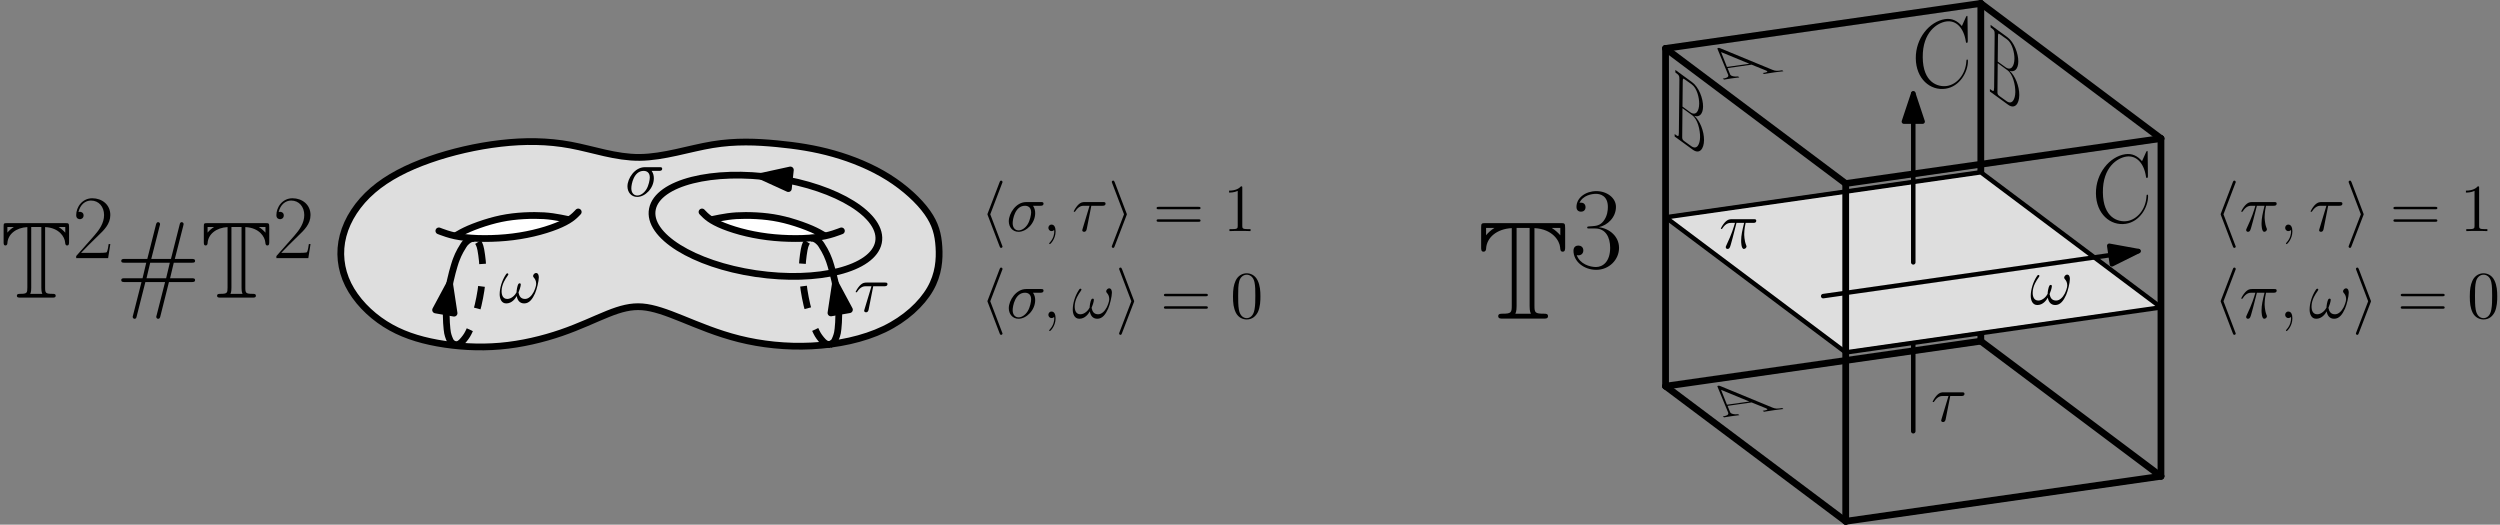 <?xml version="1.0" encoding="UTF-8"?>
<svg xmlns="http://www.w3.org/2000/svg" xmlns:xlink="http://www.w3.org/1999/xlink" width="444.093pt" height="93.2pt" viewBox="0 0 444.093 93.2" version="1.1">
<rect x="0" y="0" width="444.093" height="93.2" fill="#808080" stroke="none"/>
<defs>
<g>
<symbol overflow="visible" id="glyph0-0">
<path style="stroke:none;" d=""/>
</symbol>
<symbol overflow="visible" id="glyph0-1">
<path style="stroke:none;" d="M 8.016 -12.531 C 10.547 -12.406 11.484 -10.75 11.562 -9.844 C 11.594 -9.562 11.609 -9.266 11.922 -9.266 C 12.266 -9.266 12.266 -9.594 12.266 -9.969 L 12.266 -12.531 C 12.266 -13.203 12.188 -13.234 11.609 -13.234 L 1.281 -13.234 C 0.672 -13.234 0.641 -13.188 0.641 -12.609 L 0.641 -9.891 C 0.641 -9.578 0.641 -9.266 0.969 -9.266 C 1.297 -9.266 1.312 -9.625 1.312 -9.656 C 1.391 -11.266 2.844 -12.422 4.859 -12.531 L 4.859 -1.797 C 4.859 -0.828 4.797 -0.672 3.578 -0.672 C 3.344 -0.672 3 -0.672 3 -0.344 C 3 0 3.297 0 3.656 0 L 9.25 0 C 9.594 0 9.891 0 9.891 -0.344 C 9.891 -0.672 9.562 -0.672 9.344 -0.672 C 8.094 -0.672 8.016 -0.812 8.016 -1.797 Z M 1.312 -12.547 L 2.469 -12.547 C 1.984 -12.266 1.578 -11.875 1.312 -11.547 Z M 11.594 -12.547 L 11.594 -11.531 C 11.375 -11.797 10.938 -12.219 10.406 -12.547 Z M 5.375 -0.672 C 5.547 -1.031 5.547 -1.5 5.547 -1.75 L 5.547 -12.547 L 7.344 -12.547 L 7.344 -1.75 C 7.344 -1.5 7.344 -1.031 7.516 -0.672 Z M 5.375 -0.672 "/>
</symbol>
<symbol overflow="visible" id="glyph1-0">
<path style="stroke:none;" d=""/>
</symbol>
<symbol overflow="visible" id="glyph1-1">
<path style="stroke:none;" d="M 6.719 -2.5 L 6.422 -2.5 C 6.266 -1.359 6.141 -1.156 6.078 -1.062 C 6 -0.938 4.828 -0.938 4.609 -0.938 L 1.516 -0.938 C 2.094 -1.562 3.219 -2.703 4.594 -4.031 C 5.578 -4.969 6.719 -6.062 6.719 -7.656 C 6.719 -9.547 5.203 -10.641 3.516 -10.641 C 1.734 -10.641 0.656 -9.078 0.656 -7.641 C 0.656 -7 1.125 -6.922 1.328 -6.922 C 1.484 -6.922 1.969 -7.031 1.969 -7.594 C 1.969 -8.094 1.547 -8.234 1.328 -8.234 C 1.219 -8.234 1.125 -8.219 1.062 -8.188 C 1.375 -9.547 2.297 -10.234 3.281 -10.234 C 4.688 -10.234 5.609 -9.125 5.609 -7.656 C 5.609 -6.25 4.781 -5.047 3.859 -4 L 0.656 -0.375 L 0.656 0 L 6.328 0 Z M 6.719 -2.5 "/>
</symbol>
<symbol overflow="visible" id="glyph2-0">
<path style="stroke:none;" d=""/>
</symbol>
<symbol overflow="visible" id="glyph2-1">
<path style="stroke:none;" d="M 9.359 -2.766 L 13.344 -2.766 C 13.672 -2.766 14 -2.766 14 -3.109 C 14 -3.438 13.719 -3.438 13.422 -3.438 L 9.562 -3.438 L 10.219 -6.203 L 13.422 -6.203 C 13.719 -6.203 14 -6.203 14 -6.531 C 14 -6.875 13.672 -6.875 13.344 -6.875 L 10.406 -6.875 L 11.891 -12.703 C 11.953 -12.906 11.969 -13 11.969 -13.062 C 11.969 -13.25 11.812 -13.406 11.625 -13.406 C 11.359 -13.406 11.297 -13.125 11.266 -12.984 L 9.719 -6.875 L 6.219 -6.875 L 7.703 -12.703 C 7.766 -12.906 7.781 -13 7.781 -13.062 C 7.781 -13.25 7.625 -13.406 7.438 -13.406 C 7.172 -13.406 7.109 -13.125 7.062 -12.984 L 5.516 -6.875 L 1.547 -6.875 C 1.219 -6.875 0.891 -6.875 0.891 -6.531 C 0.891 -6.203 1.172 -6.203 1.469 -6.203 L 5.328 -6.203 L 4.672 -3.438 L 1.469 -3.438 C 1.172 -3.438 0.891 -3.438 0.891 -3.109 C 0.891 -2.766 1.219 -2.766 1.547 -2.766 L 4.484 -2.766 L 3 3.078 C 2.938 3.266 2.922 3.359 2.922 3.422 C 2.922 3.609 3.078 3.766 3.266 3.766 C 3.531 3.766 3.594 3.5 3.625 3.344 L 5.172 -2.766 L 8.672 -2.766 L 7.188 3.078 C 7.125 3.266 7.109 3.359 7.109 3.422 C 7.109 3.609 7.266 3.766 7.453 3.766 C 7.719 3.766 7.781 3.5 7.828 3.344 Z M 5.375 -3.438 L 6.031 -6.203 L 9.516 -6.203 L 8.859 -3.438 Z M 5.375 -3.438 "/>
</symbol>
<symbol overflow="visible" id="glyph3-0">
<path style="stroke:none;" d=""/>
</symbol>
<symbol overflow="visible" id="glyph3-1">
<path style="stroke:none;" d="M 10.281 -16.078 C 13.531 -15.906 14.75 -13.797 14.844 -12.641 C 14.875 -12.266 14.891 -11.891 15.297 -11.891 C 15.734 -11.891 15.734 -12.312 15.734 -12.781 L 15.734 -16.078 C 15.734 -16.953 15.641 -16.969 14.891 -16.969 L 1.641 -16.969 C 0.875 -16.969 0.812 -16.922 0.812 -16.188 L 0.812 -12.688 C 0.812 -12.297 0.812 -11.891 1.234 -11.891 C 1.656 -11.891 1.688 -12.344 1.688 -12.391 C 1.781 -14.453 3.641 -15.938 6.25 -16.078 L 6.25 -2.297 C 6.25 -1.062 6.141 -0.875 4.578 -0.875 C 4.281 -0.875 3.844 -0.875 3.844 -0.453 C 3.844 0 4.234 0 4.688 0 L 11.875 0 C 12.312 0 12.688 0 12.688 -0.453 C 12.688 -0.875 12.266 -0.875 12 -0.875 C 10.391 -0.875 10.281 -1.047 10.281 -2.297 Z M 1.688 -16.109 L 3.172 -16.109 C 2.547 -15.734 2.031 -15.234 1.688 -14.812 Z M 14.875 -16.109 L 14.875 -14.797 C 14.594 -15.141 14.031 -15.688 13.359 -16.109 Z M 6.891 -0.875 C 7.109 -1.312 7.109 -1.938 7.109 -2.25 L 7.109 -16.109 L 9.422 -16.109 L 9.422 -2.25 C 9.422 -1.938 9.422 -1.312 9.641 -0.875 Z M 6.891 -0.875 "/>
</symbol>
<symbol overflow="visible" id="glyph4-0">
<path style="stroke:none;" d=""/>
</symbol>
<symbol overflow="visible" id="glyph4-1">
<path style="stroke:none;" d="M 4.562 -7.016 C 6.406 -7.016 7.203 -5.438 7.203 -3.594 C 7.203 -1.109 5.891 -0.172 4.688 -0.172 C 3.594 -0.172 1.812 -0.703 1.266 -2.297 C 1.359 -2.25 1.469 -2.25 1.562 -2.25 C 2.062 -2.25 2.438 -2.578 2.438 -3.125 C 2.438 -3.719 1.984 -3.984 1.562 -3.984 C 1.219 -3.984 0.688 -3.828 0.688 -3.062 C 0.688 -1.156 2.547 0.328 4.734 0.328 C 7.016 0.328 8.781 -1.469 8.781 -3.578 C 8.781 -5.578 7.125 -7.016 5.172 -7.25 C 6.734 -7.578 8.234 -8.984 8.234 -10.859 C 8.234 -12.469 6.609 -13.656 4.75 -13.656 C 2.875 -13.656 1.219 -12.5 1.219 -10.844 C 1.219 -10.125 1.75 -10 2.031 -10 C 2.453 -10 2.828 -10.266 2.828 -10.797 C 2.828 -11.344 2.453 -11.609 2.031 -11.609 C 1.938 -11.609 1.844 -11.609 1.75 -11.562 C 2.359 -12.938 3.984 -13.172 4.703 -13.172 C 5.438 -13.172 6.797 -12.828 6.797 -10.844 C 6.797 -10.266 6.719 -9.234 6.016 -8.328 C 5.391 -7.516 4.688 -7.484 4 -7.422 C 3.906 -7.422 3.422 -7.375 3.344 -7.375 C 3.203 -7.359 3.125 -7.328 3.125 -7.188 C 3.125 -7.047 3.141 -7.016 3.547 -7.016 Z M 4.562 -7.016 "/>
</symbol>
<symbol overflow="visible" id="glyph5-0">
<path style="stroke:none;" d=""/>
</symbol>
<symbol overflow="visible" id="glyph5-1">
<path style="stroke:none;" d="M -0.25 -5.594 C -0.438 -5.672 -0.5 -5.688 -0.672 -5.672 C -0.812 -5.641 -0.812 -5.609 -0.797 -5.516 L 1.109 -0.891 C 1.266 -0.469 0.719 -0.297 0.156 -0.219 L 0.375 -0.047 C 0.656 -0.109 1.312 -0.203 1.625 -0.25 C 2.031 -0.297 2.672 -0.391 3.094 -0.438 L 2.875 -0.609 C 2.094 -0.516 1.688 -0.719 1.578 -0.812 C 1.5 -0.875 1.484 -0.906 1.469 -0.938 L 1 -2.094 L 5.266 -2.703 L 7.766 -1.688 C 7.969 -1.594 7.984 -1.578 8.016 -1.547 C 8.266 -1.359 7.562 -1.266 7.25 -1.219 L 7.469 -1.047 C 7.922 -1.125 8.766 -1.25 9.281 -1.328 C 9.703 -1.375 10.516 -1.5 10.922 -1.531 L 10.703 -1.703 C 9.844 -1.578 9.547 -1.547 8.984 -1.781 Z M -0.156 -4.938 L 4.875 -2.859 L 0.891 -2.297 Z M -0.156 -4.938 "/>
</symbol>
<symbol overflow="visible" id="glyph6-0">
<path style="stroke:none;" d=""/>
</symbol>
<symbol overflow="visible" id="glyph6-1">
<path style="stroke:none;" d="M 0.625 -11.469 L 0.625 -11.016 C 1.266 -10.547 1.359 -10.469 1.344 -9.703 L 1.25 -0.328 C 1.234 0.469 1.141 0.391 0.5 -0.078 L 0.5 0.359 L 3.719 2.703 C 4.922 3.578 5.703 2.562 5.719 1 C 5.734 -0.578 4.984 -2.469 3.984 -3.312 C 4.875 -3 5.531 -3.625 5.547 -4.953 C 5.562 -6.391 4.797 -8.422 3.594 -9.297 Z M 1.891 -4.953 L 1.938 -9.375 C 1.953 -9.969 1.969 -10.031 2.344 -9.75 L 3.547 -8.891 C 4.469 -8.219 4.875 -6.516 4.859 -5.453 C 4.844 -4.125 4.25 -3.234 3.25 -3.969 Z M 2.219 1.188 C 1.844 0.906 1.828 0.797 1.844 0.203 L 1.891 -4.672 L 3.625 -3.406 C 4.594 -2.703 5.031 -0.797 5.016 0.469 C 5 1.734 4.453 2.812 3.438 2.062 Z M 2.219 1.188 "/>
</symbol>
<symbol overflow="visible" id="glyph7-0">
<path style="stroke:none;" d=""/>
</symbol>
<symbol overflow="visible" id="glyph7-1">
<path style="stroke:none;" d="M 9.875 -13.25 C 9.875 -13.562 9.859 -13.578 9.766 -13.562 C 9.703 -13.547 9.688 -13.531 9.578 -13.312 L 8.875 -11.75 C 8.078 -12.688 7.109 -13.172 5.875 -12.984 C 3.125 -12.562 0.641 -9.578 0.688 -6.016 C 0.719 -2.422 3.234 -0.203 6 -0.625 C 8.469 -1 9.969 -3.562 9.953 -5.562 C 9.953 -5.734 9.938 -5.812 9.797 -5.797 C 9.672 -5.766 9.688 -5.703 9.672 -5.547 C 9.547 -3.109 7.953 -1.375 6.219 -1.109 C 4.594 -0.875 1.953 -1.719 1.922 -6.203 C 1.875 -10.719 4.531 -12.328 6.078 -12.562 C 7.891 -12.844 9.234 -11.359 9.578 -9 C 9.609 -8.797 9.609 -8.766 9.75 -8.781 C 9.922 -8.812 9.922 -8.844 9.922 -9.156 Z M 9.875 -13.25 "/>
</symbol>
<symbol overflow="visible" id="glyph8-0">
<path style="stroke:none;" d=""/>
</symbol>
<symbol overflow="visible" id="glyph8-1">
<path style="stroke:none;" d="M 6.078 -4.5 C 6.234 -4.5 6.625 -4.5 6.625 -4.891 C 6.625 -5.156 6.391 -5.156 6.188 -5.156 L 3.531 -5.156 C 1.75 -5.156 0.453 -3.156 0.453 -1.75 C 0.453 -0.734 1.109 0.125 2.188 0.125 C 3.594 0.125 5.141 -1.406 5.141 -3.188 C 5.141 -3.656 5.031 -4.109 4.75 -4.5 Z M 2.203 -0.125 C 1.594 -0.125 1.141 -0.578 1.141 -1.406 C 1.141 -2.125 1.578 -4.5 3.328 -4.5 C 3.844 -4.5 4.422 -4.25 4.422 -3.328 C 4.422 -2.922 4.234 -1.906 3.812 -1.219 C 3.375 -0.516 2.734 -0.125 2.203 -0.125 Z M 2.203 -0.125 "/>
</symbol>
<symbol overflow="visible" id="glyph8-2">
<path style="stroke:none;" d="M 3.094 -4.5 L 4.453 -4.5 C 4.125 -3.172 3.922 -2.297 3.922 -1.344 C 3.922 -1.172 3.922 0.125 4.406 0.125 C 4.656 0.125 4.875 -0.109 4.875 -0.312 C 4.875 -0.375 4.875 -0.391 4.797 -0.578 C 4.469 -1.406 4.469 -2.422 4.469 -2.516 C 4.469 -2.578 4.469 -3.438 4.719 -4.5 L 6.062 -4.5 C 6.219 -4.5 6.609 -4.5 6.609 -4.891 C 6.609 -5.156 6.391 -5.156 6.172 -5.156 L 2.234 -5.156 C 1.953 -5.156 1.547 -5.156 1 -4.562 C 0.688 -4.219 0.312 -3.578 0.312 -3.516 C 0.312 -3.438 0.375 -3.422 0.438 -3.422 C 0.531 -3.422 0.531 -3.453 0.594 -3.531 C 1.219 -4.5 1.844 -4.5 2.141 -4.5 L 2.828 -4.5 C 2.562 -3.609 2.266 -2.562 1.281 -0.484 C 1.188 -0.281 1.188 -0.266 1.188 -0.188 C 1.188 0.062 1.406 0.125 1.5 0.125 C 1.859 0.125 1.953 -0.188 2.094 -0.688 C 2.281 -1.297 2.281 -1.328 2.406 -1.812 Z M 3.094 -4.5 "/>
</symbol>
<symbol overflow="visible" id="glyph8-3">
<path style="stroke:none;" d="M 3.438 -4.5 L 5.422 -4.5 C 5.562 -4.5 5.969 -4.5 5.969 -4.891 C 5.969 -5.156 5.734 -5.156 5.516 -5.156 L 2.234 -5.156 C 1.953 -5.156 1.547 -5.156 1 -4.562 C 0.688 -4.219 0.312 -3.578 0.312 -3.516 C 0.312 -3.438 0.375 -3.422 0.438 -3.422 C 0.531 -3.422 0.531 -3.453 0.594 -3.531 C 1.219 -4.5 1.844 -4.5 2.141 -4.5 L 3.125 -4.5 L 1.891 -0.406 C 1.828 -0.234 1.828 -0.203 1.828 -0.172 C 1.828 -0.031 1.906 0.125 2.156 0.125 C 2.516 0.125 2.578 -0.188 2.625 -0.375 Z M 3.438 -4.5 "/>
</symbol>
<symbol overflow="visible" id="glyph8-4">
<path style="stroke:none;" d="M 7.094 -4.5 C 7.094 -4.844 7 -5.281 6.594 -5.281 C 6.344 -5.281 6.078 -4.984 6.078 -4.75 C 6.078 -4.641 6.125 -4.562 6.219 -4.453 C 6.391 -4.25 6.625 -3.938 6.625 -3.375 C 6.625 -2.938 6.359 -2.266 6.172 -1.891 C 5.828 -1.234 5.281 -0.672 4.656 -0.672 C 3.906 -0.672 3.625 -1.141 3.484 -1.812 C 3.625 -2.125 3.891 -2.906 3.891 -3.219 C 3.891 -3.344 3.844 -3.453 3.688 -3.453 C 3.609 -3.453 3.516 -3.406 3.453 -3.312 C 3.281 -3.047 3.125 -2.109 3.141 -1.859 C 2.922 -1.406 2.266 -0.672 1.5 -0.672 C 0.703 -0.672 0.484 -1.375 0.484 -2.062 C 0.484 -3.297 1.266 -4.391 1.484 -4.688 C 1.609 -4.859 1.688 -4.984 1.688 -5.016 C 1.688 -5.094 1.641 -5.219 1.531 -5.219 C 1.344 -5.219 1.281 -5.062 1.188 -4.922 C 0.578 -3.984 0.141 -2.656 0.141 -1.5 C 0.141 -0.766 0.422 0.125 1.312 0.125 C 2.312 0.125 2.922 -0.734 3.172 -1.188 C 3.281 -0.516 3.641 0.125 4.5 0.125 C 5.422 0.125 5.984 -0.688 6.422 -1.656 C 6.734 -2.344 7.094 -3.844 7.094 -4.5 Z M 7.094 -4.5 "/>
</symbol>
<symbol overflow="visible" id="glyph8-5">
<path style="stroke:none;" d="M 2.328 0.047 C 2.328 -0.641 2.109 -1.156 1.609 -1.156 C 1.234 -1.156 1.047 -0.844 1.047 -0.578 C 1.047 -0.328 1.219 0 1.625 0 C 1.781 0 1.906 -0.047 2.016 -0.156 C 2.047 -0.172 2.062 -0.172 2.062 -0.172 C 2.094 -0.172 2.094 -0.016 2.094 0.047 C 2.094 0.438 2.016 1.219 1.328 2 C 1.188 2.141 1.188 2.156 1.188 2.188 C 1.188 2.25 1.25 2.312 1.312 2.312 C 1.406 2.312 2.328 1.422 2.328 0.047 Z M 2.328 0.047 "/>
</symbol>
<symbol overflow="visible" id="glyph9-0">
<path style="stroke:none;" d=""/>
</symbol>
<symbol overflow="visible" id="glyph9-1">
<path style="stroke:none;" d="M 3.922 -8.516 C 3.984 -8.641 3.984 -8.672 3.984 -8.719 C 3.984 -8.859 3.875 -8.969 3.734 -8.969 C 3.641 -8.969 3.547 -8.906 3.469 -8.688 L 1.375 -3.203 C 1.344 -3.125 1.312 -3.062 1.312 -2.984 C 1.312 -2.953 1.312 -2.922 1.375 -2.781 L 3.469 2.703 C 3.516 2.828 3.578 2.984 3.734 2.984 C 3.875 2.984 3.984 2.875 3.984 2.75 C 3.984 2.719 3.984 2.688 3.922 2.562 L 1.812 -2.984 Z M 3.922 -8.516 "/>
</symbol>
<symbol overflow="visible" id="glyph9-2">
<path style="stroke:none;" d="M 3.266 -2.781 C 3.328 -2.922 3.328 -2.953 3.328 -2.984 C 3.328 -3.031 3.328 -3.047 3.266 -3.188 L 1.172 -8.688 C 1.094 -8.891 1.031 -8.969 0.891 -8.969 C 0.766 -8.969 0.656 -8.859 0.656 -8.719 C 0.656 -8.688 0.656 -8.672 0.719 -8.531 L 2.828 -2.984 L 0.719 2.531 C 0.656 2.672 0.656 2.688 0.656 2.75 C 0.656 2.875 0.766 2.984 0.891 2.984 C 1.047 2.984 1.094 2.875 1.141 2.75 Z M 3.266 -2.781 "/>
</symbol>
<symbol overflow="visible" id="glyph10-0">
<path style="stroke:none;" d=""/>
</symbol>
<symbol overflow="visible" id="glyph10-1">
<path style="stroke:none;" d="M 8.062 -3.875 C 8.234 -3.875 8.453 -3.875 8.453 -4.094 C 8.453 -4.312 8.25 -4.312 8.062 -4.312 L 1.031 -4.312 C 0.859 -4.312 0.641 -4.312 0.641 -4.094 C 0.641 -3.875 0.844 -3.875 1.031 -3.875 Z M 8.062 -1.656 C 8.234 -1.656 8.453 -1.656 8.453 -1.859 C 8.453 -2.094 8.25 -2.094 8.062 -2.094 L 1.031 -2.094 C 0.859 -2.094 0.641 -2.094 0.641 -1.875 C 0.641 -1.656 0.844 -1.656 1.031 -1.656 Z M 8.062 -1.656 "/>
</symbol>
<symbol overflow="visible" id="glyph10-2">
<path style="stroke:none;" d="M 3.438 -7.656 C 3.438 -7.938 3.438 -7.953 3.203 -7.953 C 2.922 -7.625 2.312 -7.188 1.094 -7.188 L 1.094 -6.844 C 1.359 -6.844 1.953 -6.844 2.625 -7.141 L 2.625 -0.922 C 2.625 -0.484 2.578 -0.344 1.531 -0.344 L 1.156 -0.344 L 1.156 0 C 1.484 -0.031 2.641 -0.031 3.031 -0.031 C 3.438 -0.031 4.578 -0.031 4.906 0 L 4.906 -0.344 L 4.531 -0.344 C 3.484 -0.344 3.438 -0.484 3.438 -0.922 Z M 3.438 -7.656 "/>
</symbol>
<symbol overflow="visible" id="glyph10-3">
<path style="stroke:none;" d="M 5.359 -3.828 C 5.359 -4.812 5.297 -5.781 4.859 -6.688 C 4.375 -7.688 3.516 -7.953 2.922 -7.953 C 2.234 -7.953 1.391 -7.609 0.938 -6.609 C 0.609 -5.859 0.484 -5.109 0.484 -3.828 C 0.484 -2.672 0.578 -1.797 1 -0.938 C 1.469 -0.031 2.297 0.25 2.922 0.25 C 3.953 0.25 4.547 -0.375 4.906 -1.062 C 5.328 -1.953 5.359 -3.125 5.359 -3.828 Z M 2.922 0.016 C 2.531 0.016 1.75 -0.203 1.531 -1.5 C 1.406 -2.219 1.406 -3.125 1.406 -3.969 C 1.406 -4.953 1.406 -5.828 1.594 -6.531 C 1.797 -7.344 2.406 -7.703 2.922 -7.703 C 3.375 -7.703 4.062 -7.438 4.297 -6.406 C 4.453 -5.719 4.453 -4.781 4.453 -3.969 C 4.453 -3.172 4.453 -2.266 4.312 -1.531 C 4.094 -0.219 3.328 0.016 2.922 0.016 Z M 2.922 0.016 "/>
</symbol>
</g>
<clipPath id="clip1">
  <path d="M 295 68 L 329 68 L 329 93.199 L 295 93.199 Z M 295 68 "/>
</clipPath>
<clipPath id="clip2">
  <path d="M 327 32 L 329 32 L 329 93.199 L 327 93.199 Z M 327 32 "/>
</clipPath>
<clipPath id="clip3">
  <path d="M 327 84 L 385 84 L 385 93.199 L 327 93.199 Z M 327 84 "/>
</clipPath>
</defs>
<g id="surface1">
<path style="fill:none;stroke-width:1.2;stroke-linecap:round;stroke-linejoin:round;stroke:rgb(0%,0%,0%);stroke-opacity:1;stroke-miterlimit:10;" d="M 400 707.998 L 400 767.998 " transform="matrix(1,0,0,-1,-48.133,768.6)"/>
<path style="fill:none;stroke-width:1.2;stroke-linecap:round;stroke-linejoin:round;stroke:rgb(0%,0%,0%);stroke-opacity:1;stroke-miterlimit:10;" d="M 344 699.998 L 344 759.998 " transform="matrix(1,0,0,-1,-48.133,768.6)"/>
<path style="fill:none;stroke-width:1.2;stroke-linecap:round;stroke-linejoin:round;stroke:rgb(0%,0%,0%);stroke-opacity:1;stroke-miterlimit:10;" d="M 344 759.998 L 400 767.998 " transform="matrix(1,0,0,-1,-48.133,768.6)"/>
<path style="fill:none;stroke-width:1.2;stroke-linecap:round;stroke-linejoin:round;stroke:rgb(0%,0%,0%);stroke-opacity:1;stroke-miterlimit:10;" d="M 344 699.998 L 400 707.998 " transform="matrix(1,0,0,-1,-48.133,768.6)"/>
<path style="fill:none;stroke-width:0.8;stroke-linecap:round;stroke-linejoin:round;stroke:rgb(0%,0%,0%);stroke-opacity:1;stroke-miterlimit:10;" d="M 388 691.998 L 388 721.998 " transform="matrix(1,0,0,-1,-48.133,768.6)"/>
<path style="fill-rule:evenodd;fill:rgb(87%,87%,87%);fill-opacity:1;stroke-width:0.8;stroke-linecap:round;stroke-linejoin:round;stroke:rgb(0%,0%,0%);stroke-opacity:1;stroke-miterlimit:10;" d="M 344 729.998 L 376 705.998 L 432 713.998 L 400 737.998 Z M 344 729.998 " transform="matrix(1,0,0,-1,-48.133,768.6)"/>
<path style="fill:none;stroke-width:0.8;stroke-linecap:round;stroke-linejoin:round;stroke:rgb(0%,0%,0%);stroke-opacity:1;stroke-miterlimit:10;" d="M 388 721.998 L 388 751.998 " transform="matrix(1,0,0,-1,-48.133,768.6)"/>
<path style="fill-rule:evenodd;fill:rgb(0%,0%,0%);fill-opacity:1;stroke-width:0.8;stroke-linecap:round;stroke-linejoin:round;stroke:rgb(0%,0%,0%);stroke-opacity:1;stroke-miterlimit:10;" d="M 388 751.998 L 386.336 746.998 L 389.664 746.998 Z M 388 751.998 " transform="matrix(1,0,0,-1,-48.133,768.6)"/>
<path style="fill:none;stroke-width:1.2;stroke-linecap:round;stroke-linejoin:round;stroke:rgb(0%,0%,0%);stroke-opacity:1;stroke-miterlimit:10;" d="M 400 767.998 L 432 743.998 " transform="matrix(1,0,0,-1,-48.133,768.6)"/>
<path style="fill:none;stroke-width:1.2;stroke-linecap:round;stroke-linejoin:round;stroke:rgb(0%,0%,0%);stroke-opacity:1;stroke-miterlimit:10;" d="M 400 707.998 L 432 683.998 " transform="matrix(1,0,0,-1,-48.133,768.6)"/>
<path style="fill:none;stroke-width:1.2;stroke-linecap:round;stroke-linejoin:round;stroke:rgb(0%,0%,0%);stroke-opacity:1;stroke-miterlimit:10;" d="M 344 759.998 L 376 735.998 " transform="matrix(1,0,0,-1,-48.133,768.6)"/>
<g clip-path="url(#clip1)" clip-rule="nonzero">
<path style="fill:none;stroke-width:1.2;stroke-linecap:round;stroke-linejoin:round;stroke:rgb(0%,0%,0%);stroke-opacity:1;stroke-miterlimit:10;" d="M 344 699.998 L 376 675.998 " transform="matrix(1,0,0,-1,-48.133,768.6)"/>
</g>
<g clip-path="url(#clip2)" clip-rule="nonzero">
<path style="fill:none;stroke-width:1.2;stroke-linecap:round;stroke-linejoin:round;stroke:rgb(0%,0%,0%);stroke-opacity:1;stroke-miterlimit:10;" d="M 376 735.998 L 376 675.998 " transform="matrix(1,0,0,-1,-48.133,768.6)"/>
</g>
<path style="fill:none;stroke-width:1.2;stroke-linecap:round;stroke-linejoin:round;stroke:rgb(0%,0%,0%);stroke-opacity:1;stroke-miterlimit:10;" d="M 376 735.998 L 432 743.998 " transform="matrix(1,0,0,-1,-48.133,768.6)"/>
<g clip-path="url(#clip3)" clip-rule="nonzero">
<path style="fill:none;stroke-width:1.2;stroke-linecap:round;stroke-linejoin:round;stroke:rgb(0%,0%,0%);stroke-opacity:1;stroke-miterlimit:10;" d="M 376 675.998 L 432 683.998 " transform="matrix(1,0,0,-1,-48.133,768.6)"/>
</g>
<path style="fill:none;stroke-width:1.2;stroke-linecap:round;stroke-linejoin:round;stroke:rgb(0%,0%,0%);stroke-opacity:1;stroke-miterlimit:10;" d="M 432 743.998 L 432 683.998 " transform="matrix(1,0,0,-1,-48.133,768.6)"/>
<g style="fill:rgb(0%,0%,0%);fill-opacity:1;">
  <use xlink:href="#glyph0-1" x="0" y="52.869"/>
</g>
<g style="fill:rgb(0%,0%,0%);fill-opacity:1;">
  <use xlink:href="#glyph1-1" x="12.878" y="45.859"/>
</g>
<g style="fill:rgb(0%,0%,0%);fill-opacity:1;">
  <use xlink:href="#glyph2-1" x="20.65" y="52.869"/>
</g>
<g style="fill:rgb(0%,0%,0%);fill-opacity:1;">
  <use xlink:href="#glyph0-1" x="35.564" y="52.869"/>
</g>
<g style="fill:rgb(0%,0%,0%);fill-opacity:1;">
  <use xlink:href="#glyph1-1" x="48.441" y="45.859"/>
</g>
<g style="fill:rgb(0%,0%,0%);fill-opacity:1;">
  <use xlink:href="#glyph3-1" x="262.295" y="56.6"/>
</g>
<g style="fill:rgb(0%,0%,0%);fill-opacity:1;">
  <use xlink:href="#glyph4-1" x="278.82" y="47.605"/>
</g>
<g style="fill:rgb(0%,0%,0%);fill-opacity:1;">
  <use xlink:href="#glyph5-1" x="305.88" y="14.188"/>
</g>
<g style="fill:rgb(0%,0%,0%);fill-opacity:1;">
  <use xlink:href="#glyph5-1" x="305.88" y="74.188"/>
</g>
<g style="fill:rgb(0%,0%,0%);fill-opacity:1;">
  <use xlink:href="#glyph6-1" x="296.98" y="23.89"/>
</g>
<g style="fill:rgb(0%,0%,0%);fill-opacity:1;">
  <use xlink:href="#glyph6-1" x="352.98" y="15.89"/>
</g>
<g style="fill:rgb(0%,0%,0%);fill-opacity:1;">
  <use xlink:href="#glyph7-1" x="371.628" y="40.38"/>
</g>
<g style="fill:rgb(0%,0%,0%);fill-opacity:1;">
  <use xlink:href="#glyph7-1" x="339.628" y="16.38"/>
</g>
<path style="fill-rule:evenodd;fill:rgb(87%,87%,87%);fill-opacity:1;stroke-width:1.2;stroke-linecap:butt;stroke-linejoin:round;stroke:rgb(0%,0%,0%);stroke-opacity:1;stroke-miterlimit:10;" d="M 149.473 742.83 C 145.422 743.584 141.32 743.62 137.062 743.127 C 132.805 742.635 128.391 741.62 124.445 740.237 C 120.504 738.854 117.035 737.1 114.371 734.803 C 111.707 732.506 109.851 729.67 109.078 726.745 C 108.308 723.819 108.625 720.803 109.988 718.049 C 111.355 715.299 113.773 712.811 116.527 711.061 C 119.277 709.307 122.359 708.291 125.832 707.659 C 129.301 707.03 133.156 706.784 136.976 707.116 C 140.797 707.448 144.582 708.362 147.84 709.483 C 151.101 710.604 153.836 711.936 156.113 712.846 C 158.391 713.756 160.211 714.248 162.226 714.092 C 164.242 713.932 166.449 713.127 169.273 711.987 C 172.094 710.85 175.527 709.377 179.453 708.397 C 183.379 707.416 187.793 706.924 192.316 707.151 C 196.836 707.377 201.465 708.327 205.215 710.131 C 208.965 711.936 211.836 714.6 213.363 717.245 C 214.887 719.889 215.062 722.522 214.922 724.745 C 214.781 726.971 214.324 728.791 212.851 730.862 C 211.383 732.928 208.894 735.241 205.93 737.1 C 202.969 738.955 199.535 740.358 196.187 741.303 C 192.84 742.252 189.582 742.741 186.078 743.077 C 182.574 743.409 178.824 743.584 174.687 742.901 C 170.551 742.217 166.031 740.674 161.773 740.639 C 157.516 740.604 153.519 742.077 149.473 742.83 Z M 149.473 742.83 " transform="matrix(1,0,0,-1,-48.133,768.6)"/>
<path style=" stroke:none;fill-rule:evenodd;fill:rgb(100%,100%,100%);fill-opacity:1;" d="M 99.398 38.68 C 98.68 38.586 97.84 38.469 96.965 38.398 C 96.086 38.328 95.172 38.305 93.992 38.355 C 92.816 38.406 91.375 38.535 90.148 38.715 C 88.922 38.895 87.914 39.129 86.848 39.441 C 85.785 39.758 84.668 40.148 83.895 40.441 C 83.125 40.738 82.699 40.934 82.301 41.133 C 81.902 41.336 81.527 41.539 81.344 41.645 C 81.156 41.746 81.156 41.746 81.156 41.746 C 81.156 41.746 81.156 41.746 81.391 41.82 C 81.621 41.891 82.09 42.039 82.656 42.137 C 83.223 42.234 83.891 42.285 84.609 42.316 C 85.328 42.348 86.102 42.355 87.004 42.332 C 87.906 42.309 88.941 42.25 90.078 42.133 C 91.215 42.012 92.457 41.828 93.453 41.648 C 94.449 41.469 95.207 41.289 95.898 41.102 C 96.594 40.914 97.223 40.719 97.879 40.484 C 98.531 40.25 99.207 39.98 99.75 39.73 C 100.293 39.48 100.703 39.258 100.941 39.121 C 101.18 38.988 101.25 38.941 100.98 38.891 C 100.719 38.836 100.121 38.77 99.398 38.68 Z M 99.398 38.68 "/>
<path style="fill:none;stroke-width:1.2;stroke-linecap:round;stroke-linejoin:round;stroke:rgb(0%,0%,0%);stroke-opacity:1;stroke-miterlimit:10;" d="M 126.09 727.588 C 126.09 727.588 126.09 727.588 126.535 727.42 C 126.98 727.256 127.871 726.924 128.992 726.686 C 130.109 726.448 131.461 726.303 133.004 726.248 C 134.551 726.198 136.293 726.241 137.992 726.397 C 139.691 726.549 141.351 726.823 142.894 727.186 C 144.441 727.545 145.871 728.002 146.992 728.448 C 148.113 728.897 148.922 729.33 149.512 729.745 C 150.101 730.159 150.476 730.553 150.664 730.752 C 150.848 730.948 150.848 730.948 150.848 730.948 " transform="matrix(1,0,0,-1,-48.133,768.6)"/>
<path style="fill:none;stroke-width:1.2;stroke-linecap:butt;stroke-linejoin:round;stroke:rgb(0%,0%,0%);stroke-opacity:1;stroke-miterlimit:10;" d="M 129 726.686 C 129 726.686 129 726.686 129.344 726.885 C 129.687 727.088 130.379 727.495 131.418 727.948 C 132.457 728.397 133.844 728.897 135.183 729.28 C 136.519 729.663 137.805 729.932 139.152 730.096 C 140.5 730.264 141.91 730.327 143.105 730.327 C 144.297 730.327 145.269 730.264 146.258 730.127 C 147.246 729.991 148.246 729.78 148.746 729.674 C 149.25 729.569 149.25 729.569 149.25 729.569 " transform="matrix(1,0,0,-1,-48.133,768.6)"/>
<path style=" stroke:none;fill-rule:evenodd;fill:rgb(100%,100%,100%);fill-opacity:1;" d="M 145.137 41.188 C 144.414 40.852 143.309 40.379 142.188 39.977 C 141.07 39.578 139.941 39.25 138.66 38.988 C 137.383 38.727 135.953 38.531 134.59 38.434 C 133.23 38.336 131.938 38.332 131.02 38.363 C 130.102 38.395 129.559 38.453 128.848 38.578 C 128.137 38.703 127.258 38.891 126.816 38.984 C 126.379 39.078 126.379 39.078 126.66 39.223 C 126.938 39.367 127.496 39.652 128.184 39.945 C 128.875 40.238 129.699 40.539 130.688 40.832 C 131.68 41.125 132.836 41.414 134.078 41.648 C 135.324 41.883 136.648 42.059 137.883 42.172 C 139.121 42.281 140.266 42.328 141.289 42.328 C 142.316 42.332 143.223 42.297 144.086 42.219 C 144.945 42.141 145.758 42.027 146.16 41.969 C 146.559 41.914 146.543 41.918 146.371 41.82 C 146.195 41.723 145.859 41.523 145.137 41.188 Z M 145.137 41.188 "/>
<path style="fill:none;stroke-width:1.2;stroke-linecap:round;stroke-linejoin:round;stroke:rgb(0%,0%,0%);stroke-opacity:1;stroke-miterlimit:10;" d="M 197.598 727.588 C 197.598 727.588 197.598 727.588 197.152 727.42 C 196.707 727.256 195.812 726.924 194.695 726.686 C 193.574 726.448 192.226 726.303 190.68 726.248 C 189.137 726.198 187.394 726.241 185.691 726.397 C 183.992 726.549 182.336 726.823 180.789 727.186 C 179.242 727.545 177.812 728.002 176.691 728.448 C 175.574 728.897 174.766 729.33 174.172 729.745 C 173.582 730.159 173.211 730.553 173.023 730.752 C 172.836 730.948 172.836 730.948 172.836 730.948 " transform="matrix(1,0,0,-1,-48.133,768.6)"/>
<path style="fill:none;stroke-width:1.2;stroke-linecap:butt;stroke-linejoin:round;stroke:rgb(0%,0%,0%);stroke-opacity:1;stroke-miterlimit:10;" d="M 194.683 726.686 C 194.683 726.686 194.683 726.686 194.34 726.885 C 193.996 727.088 193.308 727.495 192.269 727.948 C 191.23 728.397 189.84 728.897 188.504 729.28 C 187.168 729.663 185.879 729.932 184.531 730.096 C 183.183 730.264 181.773 730.327 180.582 730.327 C 179.391 730.327 178.414 730.264 177.426 730.127 C 176.437 729.991 175.437 729.78 174.937 729.674 C 174.437 729.569 174.437 729.569 174.437 729.569 " transform="matrix(1,0,0,-1,-48.133,768.6)"/>
<path style="fill:none;stroke-width:1.2;stroke-linecap:butt;stroke-linejoin:round;stroke:rgb(0%,0%,0%);stroke-opacity:1;stroke-miterlimit:10;" d="M 204.18 725.526 C 205.129 730.217 196.91 735.346 185.824 736.987 C 174.734 738.627 164.976 736.159 164.027 731.467 C 163.074 726.776 171.293 721.647 182.383 720.002 C 193.469 718.366 203.226 720.834 204.18 725.526 " transform="matrix(1,0,0,-1,-48.133,768.6)"/>
<path style="fill:none;stroke-width:1.2;stroke-linecap:butt;stroke-linejoin:round;stroke:rgb(0%,0%,0%);stroke-opacity:1;stroke-miterlimit:10;" d="M 184.449 737.17 L 183.383 737.284 " transform="matrix(1,0,0,-1,-48.133,768.6)"/>
<path style="fill-rule:evenodd;fill:rgb(0%,0%,0%);fill-opacity:1;stroke-width:1.2;stroke-linecap:butt;stroke-linejoin:round;stroke:rgb(0%,0%,0%);stroke-opacity:1;stroke-miterlimit:10;" d="M 183.383 737.284 L 188.176 735.096 L 188.531 738.409 Z M 183.383 737.284 " transform="matrix(1,0,0,-1,-48.133,768.6)"/>
<path style="fill:none;stroke-width:1.2;stroke-linecap:butt;stroke-linejoin:round;stroke:rgb(0%,0%,0%);stroke-opacity:1;stroke-miterlimit:10;" d="M 192.039 726.245 C 192.039 726.245 192.039 726.245 192.101 726.26 C 192.164 726.276 192.289 726.307 192.465 726.284 C 192.644 726.26 192.875 726.182 193.098 726.041 C 193.324 725.905 193.543 725.702 193.683 725.557 C 193.828 725.413 193.898 725.323 194.051 725.088 C 194.199 724.858 194.43 724.479 194.605 724.166 C 194.781 723.854 194.902 723.604 195.016 723.354 C 195.129 723.104 195.23 722.854 195.332 722.592 C 195.433 722.334 195.535 722.065 195.723 721.428 C 195.914 720.791 196.191 719.788 196.422 718.737 C 196.652 717.686 196.836 716.588 196.957 715.565 C 197.078 714.538 197.137 713.584 197.133 712.647 C 197.129 711.713 197.062 710.791 196.996 710.194 C 196.933 709.596 196.871 709.319 196.777 709.026 C 196.683 708.729 196.562 708.416 196.457 708.202 C 196.351 707.983 196.266 707.858 196.109 707.733 C 195.953 707.604 195.723 707.467 195.609 707.405 C 195.492 707.334 195.492 707.334 195.492 707.334 " transform="matrix(1,0,0,-1,-48.133,768.6)"/>
<path style="fill:none;stroke-width:1.2;stroke-linecap:butt;stroke-linejoin:round;stroke:rgb(0%,0%,0%);stroke-opacity:1;stroke-dasharray:4;stroke-miterlimit:10;" d="M 195.617 707.409 C 195.617 707.409 195.617 707.409 195.516 707.409 C 195.414 707.409 195.215 707.409 195.019 707.471 C 194.824 707.534 194.633 707.659 194.398 707.889 C 194.164 708.123 193.883 708.467 193.68 708.748 C 193.476 709.026 193.351 709.245 193.195 709.549 C 193.039 709.858 192.848 710.256 192.691 710.616 C 192.539 710.971 192.414 711.291 192.277 711.686 C 192.141 712.077 191.988 712.541 191.848 713.022 C 191.711 713.498 191.582 713.987 191.473 714.432 C 191.367 714.873 191.281 715.272 191.195 715.729 C 191.109 716.186 191.023 716.698 190.965 717.049 C 190.91 717.397 190.887 717.58 190.848 717.952 C 190.805 718.319 190.754 718.877 190.715 719.37 C 190.68 719.866 190.66 720.295 190.652 720.745 C 190.644 721.194 190.652 721.655 190.715 722.295 C 190.773 722.932 190.891 723.745 190.988 724.276 C 191.09 724.803 191.176 725.049 191.285 725.28 C 191.394 725.514 191.531 725.733 191.648 725.885 C 191.769 726.038 191.871 726.123 192.027 726.186 C 192.183 726.248 192.394 726.284 192.5 726.303 C 192.601 726.319 192.601 726.319 192.601 726.319 " transform="matrix(1,0,0,-1,-48.133,768.6)"/>
<path style="fill:none;stroke-width:1.2;stroke-linecap:butt;stroke-linejoin:round;stroke:rgb(0%,0%,0%);stroke-opacity:1;stroke-miterlimit:10;" d="M 196.851 716.362 L 196.531 718.229 " transform="matrix(1,0,0,-1,-48.133,768.6)"/>
<path style="fill-rule:evenodd;fill:rgb(0%,0%,0%);fill-opacity:1;stroke-width:1.2;stroke-linecap:butt;stroke-linejoin:round;stroke:rgb(0%,0%,0%);stroke-opacity:1;stroke-miterlimit:10;" d="M 196.531 718.229 L 195.742 713.014 L 199.023 713.584 Z M 196.531 718.229 " transform="matrix(1,0,0,-1,-48.133,768.6)"/>
<path style="fill:none;stroke-width:1.2;stroke-linecap:butt;stroke-linejoin:round;stroke:rgb(0%,0%,0%);stroke-opacity:1;stroke-miterlimit:10;" d="M 132.496 726.198 C 132.496 726.198 132.496 726.198 132.433 726.213 C 132.371 726.229 132.246 726.26 132.07 726.237 C 131.891 726.213 131.66 726.135 131.437 725.995 C 131.211 725.858 130.992 725.655 130.851 725.51 C 130.707 725.366 130.637 725.276 130.484 725.041 C 130.336 724.811 130.105 724.432 129.93 724.12 C 129.754 723.807 129.633 723.557 129.519 723.307 C 129.406 723.057 129.305 722.807 129.203 722.545 C 129.101 722.288 129 722.018 128.812 721.381 C 128.621 720.745 128.344 719.741 128.113 718.69 C 127.883 717.639 127.699 716.541 127.578 715.518 C 127.457 714.491 127.398 713.538 127.402 712.6 C 127.406 711.666 127.473 710.745 127.539 710.147 C 127.601 709.549 127.664 709.272 127.758 708.979 C 127.851 708.682 127.973 708.37 128.078 708.155 C 128.183 707.936 128.269 707.811 128.426 707.686 C 128.582 707.553 128.812 707.42 128.926 707.358 C 129.043 707.288 129.043 707.288 129.043 707.288 " transform="matrix(1,0,0,-1,-48.133,768.6)"/>
<path style="fill:none;stroke-width:1.2;stroke-linecap:butt;stroke-linejoin:round;stroke:rgb(0%,0%,0%);stroke-opacity:1;stroke-dasharray:4;stroke-miterlimit:10;" d="M 128.918 707.362 C 128.918 707.362 128.918 707.362 129.019 707.362 C 129.121 707.362 129.32 707.362 129.516 707.424 C 129.711 707.487 129.902 707.612 130.137 707.842 C 130.371 708.077 130.652 708.42 130.855 708.702 C 131.058 708.979 131.183 709.198 131.34 709.502 C 131.5 709.811 131.687 710.209 131.844 710.569 C 131.996 710.924 132.121 711.245 132.258 711.635 C 132.394 712.03 132.547 712.495 132.687 712.971 C 132.824 713.452 132.953 713.94 133.062 714.385 C 133.168 714.827 133.254 715.225 133.34 715.682 C 133.426 716.135 133.512 716.651 133.57 717.002 C 133.625 717.35 133.648 717.534 133.687 717.905 C 133.73 718.272 133.781 718.83 133.82 719.323 C 133.855 719.819 133.875 720.248 133.883 720.698 C 133.891 721.147 133.883 721.608 133.82 722.248 C 133.762 722.885 133.644 723.698 133.547 724.229 C 133.445 724.756 133.359 725.002 133.25 725.233 C 133.141 725.467 133.004 725.686 132.887 725.838 C 132.766 725.991 132.664 726.077 132.508 726.139 C 132.351 726.202 132.141 726.237 132.035 726.256 C 131.933 726.272 131.933 726.272 131.933 726.272 " transform="matrix(1,0,0,-1,-48.133,768.6)"/>
<path style="fill:none;stroke-width:1.2;stroke-linecap:butt;stroke-linejoin:round;stroke:rgb(0%,0%,0%);stroke-opacity:1;stroke-miterlimit:10;" d="M 127.683 716.315 L 128.004 718.178 " transform="matrix(1,0,0,-1,-48.133,768.6)"/>
<path style="fill-rule:evenodd;fill:rgb(0%,0%,0%);fill-opacity:1;stroke-width:1.2;stroke-linecap:butt;stroke-linejoin:round;stroke:rgb(0%,0%,0%);stroke-opacity:1;stroke-miterlimit:10;" d="M 128.004 718.178 L 125.512 713.538 L 128.793 712.967 Z M 128.004 718.178 " transform="matrix(1,0,0,-1,-48.133,768.6)"/>
<g style="fill:rgb(0%,0%,0%);fill-opacity:1;">
  <use xlink:href="#glyph8-1" x="111.006" y="34.855"/>
</g>
<g style="fill:rgb(0%,0%,0%);fill-opacity:1;">
  <use xlink:href="#glyph8-2" x="305.37" y="44.095"/>
</g>
<g style="fill:rgb(0%,0%,0%);fill-opacity:1;">
  <use xlink:href="#glyph8-3" x="151.68" y="55.35"/>
</g>
<g style="fill:rgb(0%,0%,0%);fill-opacity:1;">
  <use xlink:href="#glyph8-4" x="88.619" y="53.774"/>
</g>
<g style="fill:rgb(0%,0%,0%);fill-opacity:1;">
  <use xlink:href="#glyph8-3" x="342.998" y="74.845"/>
</g>
<g style="fill:rgb(0%,0%,0%);fill-opacity:1;">
  <use xlink:href="#glyph8-4" x="360.595" y="54.06"/>
</g>
<path style="fill:none;stroke-width:0.8;stroke-linecap:round;stroke-linejoin:round;stroke:rgb(0%,0%,0%);stroke-opacity:1;stroke-miterlimit:10;" d="M 428 723.998 L 372 715.998 " transform="matrix(1,0,0,-1,-48.133,768.6)"/>
<path style="fill-rule:evenodd;fill:rgb(0%,0%,0%);fill-opacity:1;stroke-width:0.8;stroke-linecap:round;stroke-linejoin:round;stroke:rgb(0%,0%,0%);stroke-opacity:1;stroke-miterlimit:10;" d="M 428 723.998 L 422.816 724.94 L 423.285 721.647 Z M 428 723.998 " transform="matrix(1,0,0,-1,-48.133,768.6)"/>
<g style="fill:rgb(0%,0%,0%);fill-opacity:1;">
  <use xlink:href="#glyph9-1" x="174.097" y="41.052"/>
</g>
<g style="fill:rgb(0%,0%,0%);fill-opacity:1;">
  <use xlink:href="#glyph8-1" x="178.746" y="41.052"/>
</g>
<g style="fill:rgb(0%,0%,0%);fill-opacity:1;">
  <use xlink:href="#glyph8-5" x="185.184" y="41.052"/>
</g>
<g style="fill:rgb(0%,0%,0%);fill-opacity:1;">
  <use xlink:href="#glyph8-3" x="190.421" y="41.052"/>
</g>
<g style="fill:rgb(0%,0%,0%);fill-opacity:1;">
  <use xlink:href="#glyph9-2" x="196.841" y="41.052"/>
</g>
<g style="fill:rgb(0%,0%,0%);fill-opacity:1;">
  <use xlink:href="#glyph10-1" x="204.811" y="41.052"/>
</g>
<g style="fill:rgb(0%,0%,0%);fill-opacity:1;">
  <use xlink:href="#glyph10-2" x="217.24" y="41.052"/>
</g>
<g style="fill:rgb(0%,0%,0%);fill-opacity:1;">
  <use xlink:href="#glyph9-1" x="174.097" y="56.499"/>
</g>
<g style="fill:rgb(0%,0%,0%);fill-opacity:1;">
  <use xlink:href="#glyph8-1" x="178.746" y="56.499"/>
</g>
<g style="fill:rgb(0%,0%,0%);fill-opacity:1;">
  <use xlink:href="#glyph8-5" x="185.184" y="56.499"/>
</g>
<g style="fill:rgb(0%,0%,0%);fill-opacity:1;">
  <use xlink:href="#glyph8-4" x="190.421" y="56.499"/>
</g>
<g style="fill:rgb(0%,0%,0%);fill-opacity:1;">
  <use xlink:href="#glyph9-2" x="198.141" y="56.499"/>
</g>
<g style="fill:rgb(0%,0%,0%);fill-opacity:1;">
  <use xlink:href="#glyph10-1" x="206.111" y="56.499"/>
</g>
<g style="fill:rgb(0%,0%,0%);fill-opacity:1;">
  <use xlink:href="#glyph10-3" x="218.54" y="56.499"/>
</g>
<g style="fill:rgb(0%,0%,0%);fill-opacity:1;">
  <use xlink:href="#glyph9-1" x="393.164" y="41.052"/>
</g>
<g style="fill:rgb(0%,0%,0%);fill-opacity:1;">
  <use xlink:href="#glyph8-2" x="397.813" y="41.052"/>
</g>
<g style="fill:rgb(0%,0%,0%);fill-opacity:1;">
  <use xlink:href="#glyph8-5" x="404.884" y="41.052"/>
</g>
<g style="fill:rgb(0%,0%,0%);fill-opacity:1;">
  <use xlink:href="#glyph8-3" x="410.132" y="41.052"/>
</g>
<g style="fill:rgb(0%,0%,0%);fill-opacity:1;">
  <use xlink:href="#glyph9-2" x="416.546" y="41.052"/>
</g>
<g style="fill:rgb(0%,0%,0%);fill-opacity:1;">
  <use xlink:href="#glyph10-1" x="424.516" y="41.052"/>
</g>
<g style="fill:rgb(0%,0%,0%);fill-opacity:1;">
  <use xlink:href="#glyph10-2" x="436.945" y="41.052"/>
</g>
<g style="fill:rgb(0%,0%,0%);fill-opacity:1;">
  <use xlink:href="#glyph9-1" x="393.164" y="56.499"/>
</g>
<g style="fill:rgb(0%,0%,0%);fill-opacity:1;">
  <use xlink:href="#glyph8-2" x="397.813" y="56.499"/>
</g>
<g style="fill:rgb(0%,0%,0%);fill-opacity:1;">
  <use xlink:href="#glyph8-5" x="404.884" y="56.499"/>
</g>
<g style="fill:rgb(0%,0%,0%);fill-opacity:1;">
  <use xlink:href="#glyph8-4" x="410.132" y="56.499"/>
</g>
<g style="fill:rgb(0%,0%,0%);fill-opacity:1;">
  <use xlink:href="#glyph9-2" x="417.845" y="56.499"/>
</g>
<g style="fill:rgb(0%,0%,0%);fill-opacity:1;">
  <use xlink:href="#glyph10-1" x="425.815" y="56.499"/>
</g>
<g style="fill:rgb(0%,0%,0%);fill-opacity:1;">
  <use xlink:href="#glyph10-3" x="438.244" y="56.499"/>
</g>
</g>
</svg>
